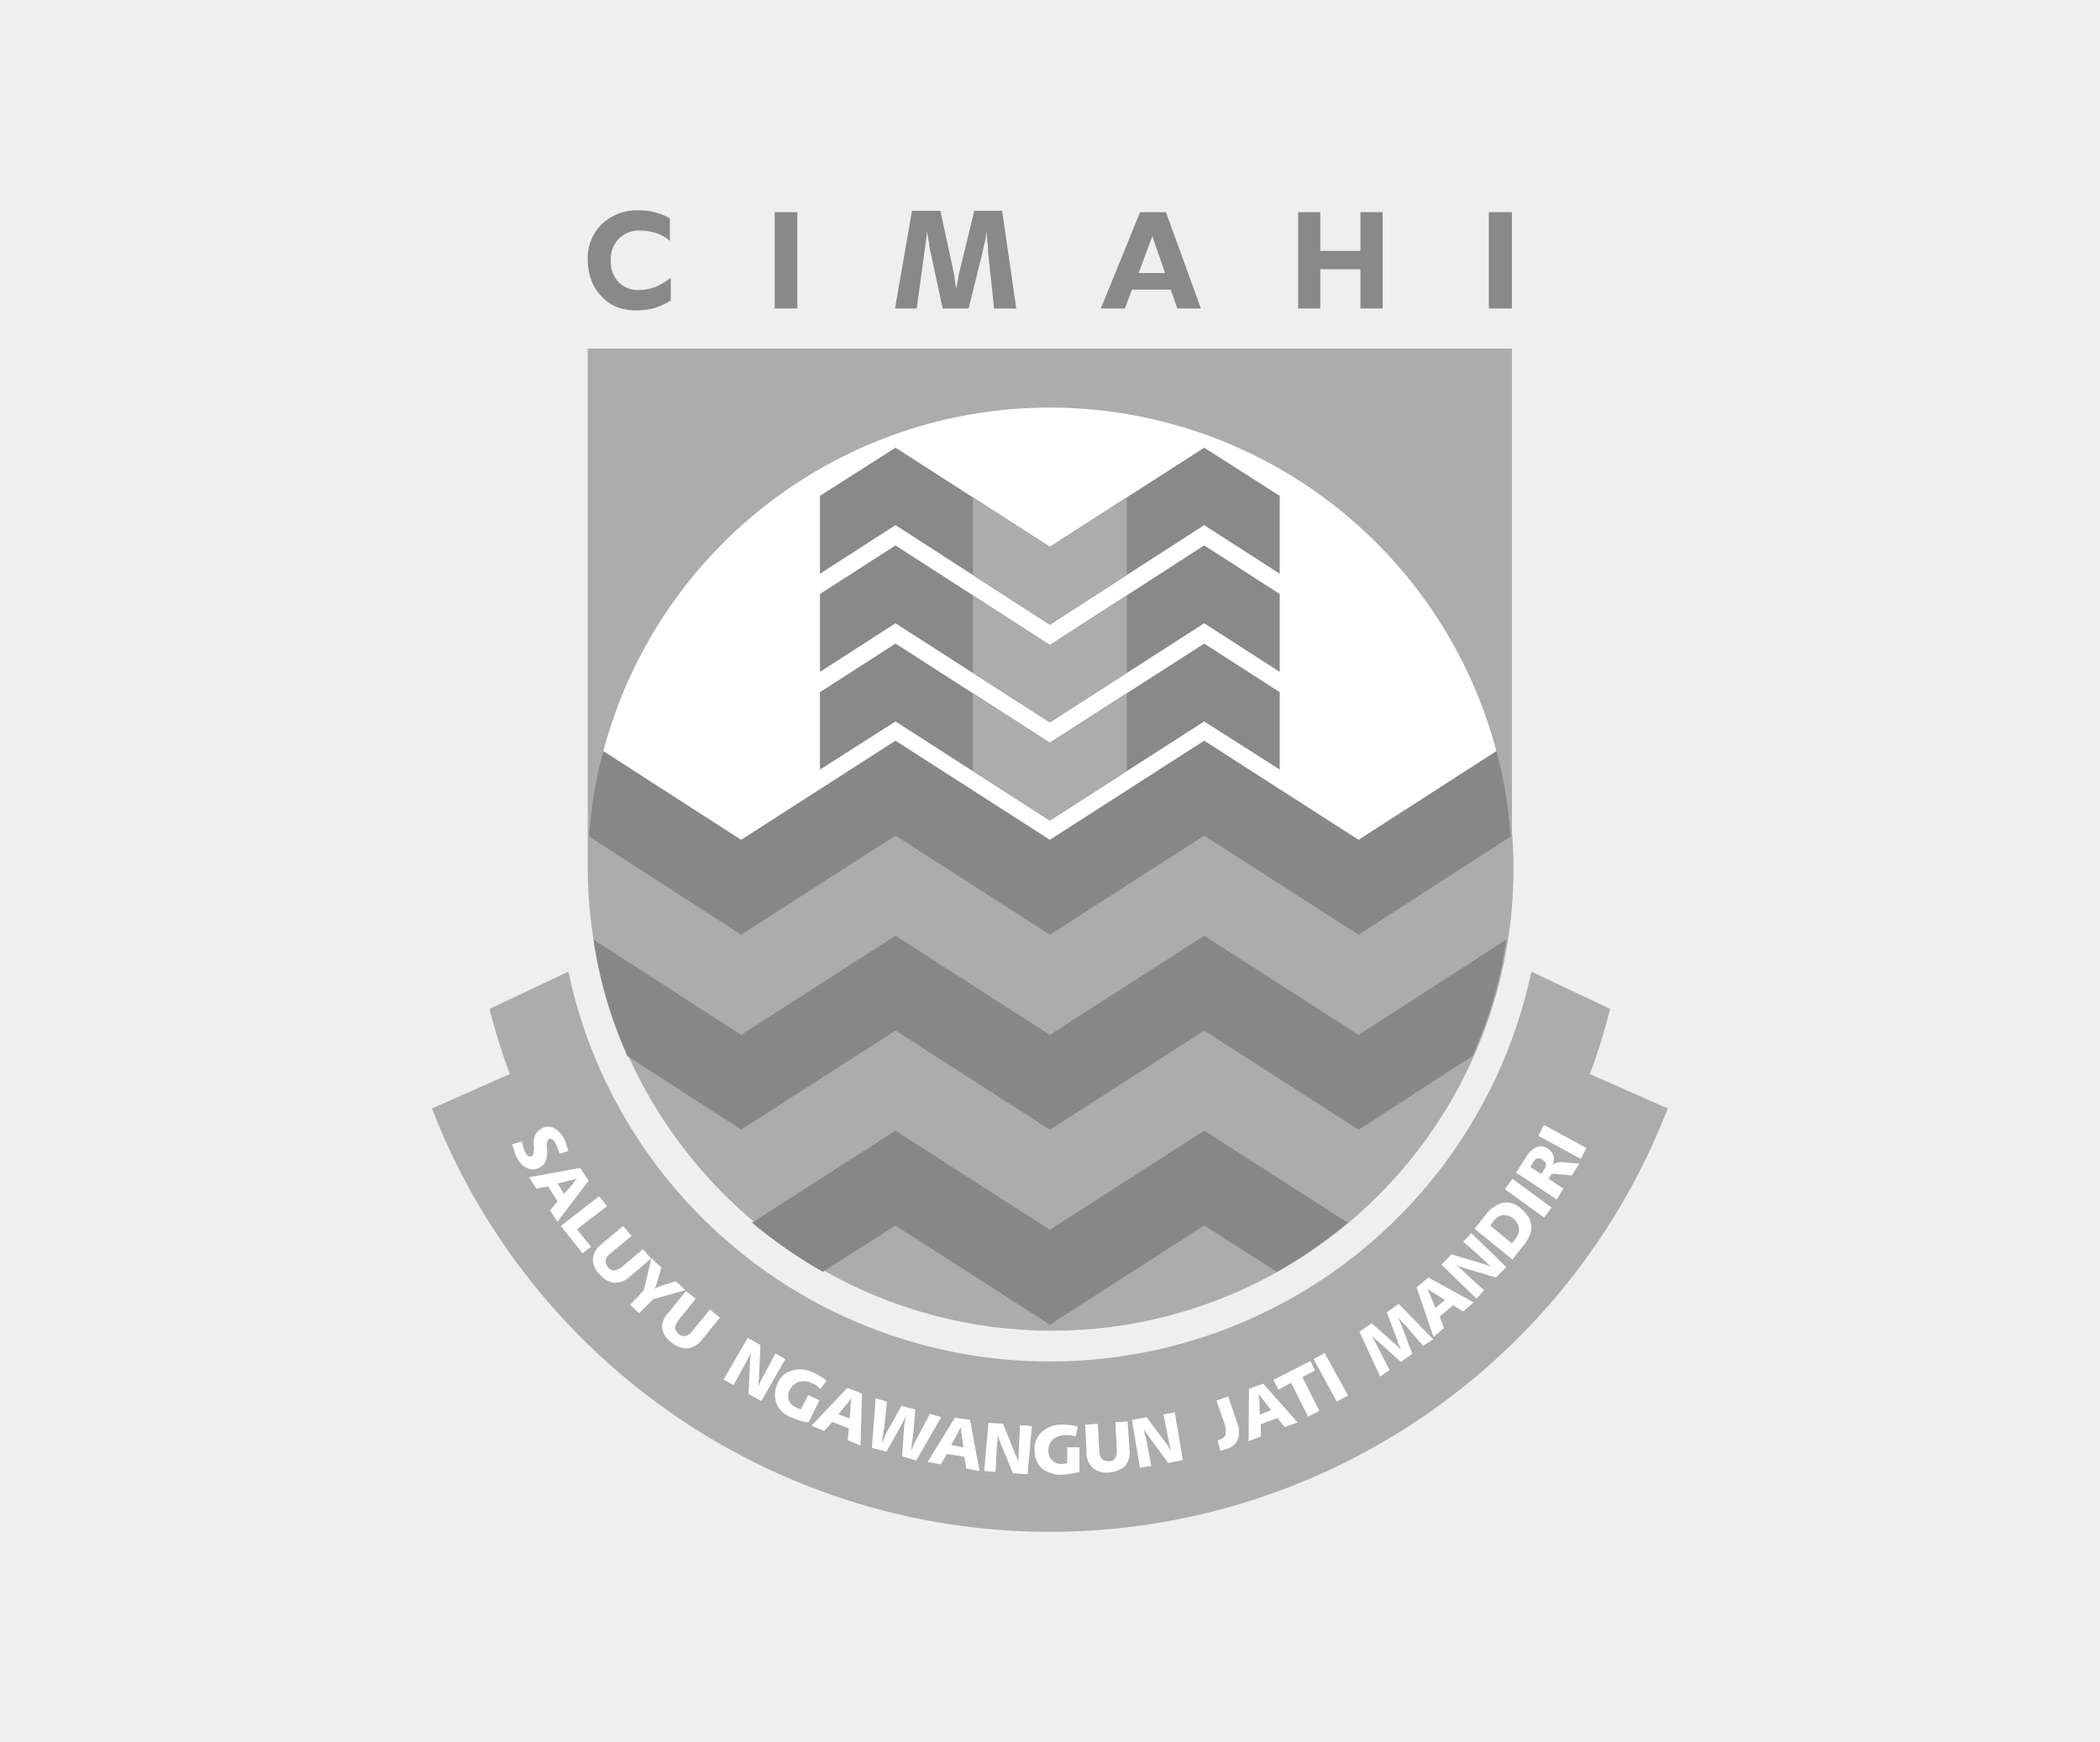 <svg xmlns="http://www.w3.org/2000/svg" width="182" height="151" viewBox="0 0 182 151">
  <g id="Group_1986" data-name="Group 1986" transform="translate(-725 -408)">
    <rect id="Rectangle_796" data-name="Rectangle 796" width="182" height="151" transform="translate(725 408)" fill="#efefef"/>
    <g id="Kota_Cimahi_grey" data-name="Kota Cimahi grey" transform="translate(754.622 422.135)">
      <path id="Path_3362" data-name="Path 3362" d="M244.551,1746.791A42.62,42.62,0,0,1,202.823,1713l-6.832,3.232a53.147,53.147,0,0,0,1.759,5.646l-6.75,2.986a57.422,57.422,0,0,0,107.1,0l-6.75-2.986a53.147,53.147,0,0,0,1.759-5.646L286.279,1713A42.62,42.62,0,0,1,244.551,1746.791Z" transform="translate(-183.186 -1642.922)" fill="#acacac" fill-rule="evenodd"/>
      <path id="Path_3363" data-name="Path 3363" d="M521,393h80.1v45.164a40.051,40.051,0,0,1-80.1,0Z" transform="translate(-499.686 -376.922)" fill="#acacac" fill-rule="evenodd"/>
      <circle id="Ellipse_140" data-name="Ellipse 140" cx="40.012" cy="40.012" r="40.012" transform="translate(21.523 21.183)" fill="#acacac"/>
      <path id="Path_3364" data-name="Path 3364" d="M554,547.782l11.946,7.691,13.378-8.591,13.377,8.591,13.378-8.591,13.378,8.591,11.945-7.691a40.036,40.036,0,0,0-77.4,0Z" transform="translate(-531.336 -496.809)" fill="#fff" fill-rule="evenodd"/>
      <path id="Path_3365" data-name="Path 3365" d="M537.173,1232.591l-11.946-7.691a36.822,36.822,0,0,0-1.227,7.4l13.173,8.509,13.378-8.591,13.378,8.591,13.377-8.591,13.377,8.591,13.173-8.509a36.835,36.835,0,0,0-1.227-7.4l-11.946,7.691L577.305,1224l-13.377,8.591L550.55,1224Z" transform="translate(-502.563 -1173.926)" fill="#878787" fill-rule="evenodd"/>
      <path id="Path_3366" data-name="Path 3366" d="M1032.923,1026.591,1019.545,1018l-6.545,4.213v6.709l6.545-4.173,13.377,8.591,13.378-8.591,6.545,4.173v-6.709L1046.3,1018Z" transform="translate(-971.558 -976.354)" fill="#898989" fill-rule="evenodd"/>
      <path id="Path_3367" data-name="Path 3367" d="M1019.545,816.75l13.377,8.591,13.378-8.591,6.545,4.214v-6.75L1046.3,810l-13.378,8.632L1019.545,810,1013,814.214v6.75Z" transform="translate(-971.558 -776.863)" fill="#898989" fill-rule="evenodd"/>
      <path id="Path_3368" data-name="Path 3368" d="M1019.545,609.709l13.377,8.632,13.378-8.632,6.545,4.214v-6.75L1046.3,603l-13.378,8.591L1019.545,603,1013,607.173v6.75Z" transform="translate(-971.558 -578.331)" fill="#898989" fill-rule="evenodd"/>
      <path id="Path_3369" data-name="Path 3369" d="M1350.336,1123l-6.668,4.3L1337,1123v6.75l6.668,4.3,6.668-4.3Z" transform="translate(-1282.303 -1077.058)" fill="#acacac" fill-rule="evenodd"/>
      <path id="Path_3370" data-name="Path 3370" d="M1343.668,927l6.668-4.3V916l-6.668,4.3L1337,916v6.709Z" transform="translate(-1282.303 -878.527)" fill="#acacac" fill-rule="evenodd"/>
      <path id="Path_3371" data-name="Path 3371" d="M1343.668,719.046l6.668-4.3V708l-6.668,4.3L1337,708v6.75Z" transform="translate(-1282.303 -679.036)" fill="#acacac" fill-rule="evenodd"/>
      <path id="Path_3372" data-name="Path 3372" d="M920.628,2057.977,908.192,2050l-13.377,8.591L881.436,2050,869,2057.977a42.063,42.063,0,0,0,6.136,4.255l6.3-4.01,13.378,8.592,13.377-8.592,6.3,4.01A42.061,42.061,0,0,0,920.628,2057.977Z" transform="translate(-833.449 -1966.135)" fill="#878787" fill-rule="evenodd"/>
      <path id="Path_3373" data-name="Path 3373" d="M572.56,1653.814l13.377-8.591,13.378,8.591,9.859-6.382a37.915,37.915,0,0,0,2.945-10.1l-12.8,8.264L585.937,1637l-13.377,8.591L559.182,1637l-13.377,8.591-12.8-8.264a37.919,37.919,0,0,0,2.946,10.1l9.859,6.382,13.377-8.591Z" transform="translate(-511.195 -1570.03)" fill="#878787" fill-rule="evenodd"/>
      <path id="Path_3374" data-name="Path 3374" d="M523,104.336a2.533,2.533,0,0,1,.7-1.882,2.5,2.5,0,0,1,1.841-.7,4.848,4.848,0,0,1,1.309.2,3.538,3.538,0,0,1,1.268.7V100.7a5.181,5.181,0,0,0-1.309-.532,5.387,5.387,0,0,0-1.391-.164,4.456,4.456,0,0,0-3.191,1.186,4.159,4.159,0,0,0-1.227,3.15,5.158,5.158,0,0,0,.327,1.759,3.884,3.884,0,0,0,.9,1.391,3.578,3.578,0,0,0,1.309.9,4.519,4.519,0,0,0,1.677.286,6.21,6.21,0,0,0,1.555-.2,6.444,6.444,0,0,0,1.432-.655V105.85a6.171,6.171,0,0,1-1.391.818,4.39,4.39,0,0,1-1.432.245,2.343,2.343,0,0,1-1.718-.7A2.576,2.576,0,0,1,523,104.336Z" transform="translate(-499.686 -95.909)" fill="#898989" fill-rule="evenodd"/>
      <path id="Path_3375" data-name="Path 3375" d="M2430,104v8.346h2V104Z" transform="translate(-2330.589 -99.745)" fill="#898989" fill-rule="evenodd"/>
      <path id="Path_3376" data-name="Path 3376" d="M918.964,112.346V104H917v8.346Z" transform="translate(-879.486 -99.745)" fill="#898989" fill-rule="evenodd"/>
      <path id="Path_3377" data-name="Path 3377" d="M1173.473,101,1172,109.468h1.882l.655-4.786a.925.925,0,0,1,.041-.286c.082-.614.164-1.145.2-1.636.041.368.123.736.164,1.023a6.736,6.736,0,0,0,.123.736l1.063,4.95h2.25l1.227-4.95c.041-.2.082-.45.164-.736a6.668,6.668,0,0,0,.164-1.023c.041.368.041.7.082,1.023a5.024,5.024,0,0,1,.041.7l.532,4.991h1.923L1181.286,101h-2.414l-1.268,5.2a3.9,3.9,0,0,0-.123.614c-.041.286-.123.614-.164.941-.082-.368-.123-.7-.163-1.023s-.123-.532-.123-.655l-1.1-5.073Z" transform="translate(-1124.054 -96.868)" fill="#898989" fill-rule="evenodd"/>
      <path id="Path_3378" data-name="Path 3378" d="M1611.4,104l-3.4,8.346h2.087l.614-1.636h3.354l.573,1.636h2.046L1613.645,104Zm2.168,5.277h-2.291l1.186-3.191Z" transform="translate(-1542.217 -99.745)" fill="#898989" fill-rule="evenodd"/>
      <path id="Path_3379" data-name="Path 3379" d="M2026,104v8.346h1.923v-3.4h3.477v3.4h1.923V104H2031.4v3.355h-3.477V104Z" transform="translate(-1943.117 -99.745)" fill="#898989" fill-rule="evenodd"/>
      <path id="Path_3380" data-name="Path 3380" d="M365.868,2040.25l-.777.245a2.3,2.3,0,0,0-.164-.49,1.507,1.507,0,0,0-.2-.45c-.082-.163-.164-.286-.286-.327s-.2-.082-.286,0a.969.969,0,0,0-.164.655.92.92,0,0,1,.041.286,2.912,2.912,0,0,1-.123.941,1.037,1.037,0,0,1-.532.572,1.126,1.126,0,0,1-1.023.082,1.815,1.815,0,0,1-.9-.859,2.413,2.413,0,0,1-.245-.572c-.041-.2-.164-.409-.2-.655l.818-.246a5.182,5.182,0,0,0,.164.573,2.1,2.1,0,0,0,.164.409.887.887,0,0,0,.245.286.351.351,0,0,0,.286,0c.082-.041.082-.041.123-.123a.247.247,0,0,0,.041-.164c0-.082.041-.286.041-.532a1.146,1.146,0,0,1-.041-.327,1.95,1.95,0,0,1,.164-.736,1.412,1.412,0,0,1,.491-.491,1.1,1.1,0,0,1,1.064-.082,2.11,2.11,0,0,1,.9.9,1.362,1.362,0,0,1,.2.49A5.369,5.369,0,0,1,365.868,2040.25Zm.777,2.372a2.8,2.8,0,0,1-.327.123,1.115,1.115,0,0,1-.245.041l-1.145.287.573.9.777-.9c0-.041.082-.123.164-.246Zm.245-.9.736,1.1-2.7,3.559-.655-.981.655-.777-.818-1.309-1.023.2-.614-.982Zm1.636,2.455.7.859-2.618,2,1.227,1.513-.736.573-1.882-2.372Zm2.086,2.577.736.859-1.923,1.6h0a.766.766,0,0,0-.327.532.891.891,0,0,0,.2.572.7.7,0,0,0,.532.286,1.306,1.306,0,0,0,.7-.327l1.8-1.514.7.818-1.882,1.6a1.852,1.852,0,0,1-1.35.491,1.989,1.989,0,0,1-1.227-.736,1.8,1.8,0,0,1-.573-1.35,1.753,1.753,0,0,1,.655-1.186l.041-.041Zm3.314,3.6-.368,1.268a1.606,1.606,0,0,1-.082.245,1.231,1.231,0,0,1-.164.328c.164-.082.286-.123.368-.164s.164-.041.2-.081l1.309-.41.818.777-2.782.777L372,2054.323l-.777-.737,1.186-1.268.655-2.782Zm2.127,2.046.859.655-1.555,1.922v.041a.973.973,0,0,0-.245.572.949.949,0,0,0,.327.532.746.746,0,0,0,.614.164,1.113,1.113,0,0,0,.573-.449l1.514-1.841.859.7-1.555,1.923a1.89,1.89,0,0,1-1.227.736,2,2,0,0,1-1.391-.49,1.973,1.973,0,0,1-.818-1.186,1.614,1.614,0,0,1,.45-1.31l.041-.041Zm5.359,4.05,1.1.614-.123,2.864c0,.122-.041.246-.041.368s-.041.245-.041.368a3.822,3.822,0,0,1,.2-.409l.123-.245,1.186-2.209.859.49-2.086,3.642-1.1-.614.123-2.9c0-.123.041-.245.041-.368s.041-.2.041-.327l-.041.082c-.2.368-.286.572-.327.655l-1.145,2.086-.859-.491Zm6.832,3.723-.532.7c-.123-.123-.245-.2-.327-.287a1.23,1.23,0,0,0-.327-.164,1.6,1.6,0,0,0-1.186-.164,1.366,1.366,0,0,0-.818.7,1.185,1.185,0,0,0-.082.9,1.13,1.13,0,0,0,.614.613.308.308,0,0,0,.2.082.582.582,0,0,0,.245.081l.614-1.227.982.45-.941,1.923a4.293,4.293,0,0,1-.777-.164c-.246-.082-.45-.164-.655-.246a2.251,2.251,0,0,1-1.35-1.227,2.3,2.3,0,0,1,.082-1.719,1.864,1.864,0,0,1,1.268-1.146,2.555,2.555,0,0,1,1.8.164,2.173,2.173,0,0,1,.614.328A2.86,2.86,0,0,1,388.246,2060.173Zm2.168,1.513a1.789,1.789,0,0,0-.245.287,1.1,1.1,0,0,1-.164.2l-.736.9.982.368.082-1.187a1.083,1.083,0,0,1,.041-.286A.609.609,0,0,1,390.414,2061.687Zm-.368-.9,1.268.491-.123,4.5-1.1-.45.082-1.023-1.432-.572-.7.777-1.1-.45Zm2.455.9.982.287-.246,2.332a3.086,3.086,0,0,0-.082.451c-.041.2-.082.49-.123.777.164-.287.245-.531.327-.7a2.31,2.31,0,0,1,.164-.327l1.227-2.168,1.186.327-.2,2.373c-.041.123-.041.286-.082.491s-.041.45-.082.737c.082-.164.123-.328.2-.491l.245-.49,1.186-2.25.982.286-2.168,3.764-1.227-.368.164-2.373a1.873,1.873,0,0,1,.041-.409c.041-.2.082-.45.123-.777a3.157,3.157,0,0,1-.286.654,4.391,4.391,0,0,1-.246.45l-1.145,2.046-1.268-.327Zm7.364,2.454a1.455,1.455,0,0,1-.164.368c-.041.123-.082.164-.082.205l-.573,1.022,1.064.2-.164-1.186c-.041-.041-.041-.123-.041-.287S399.864,2064.223,399.864,2064.141Zm-.491-.777,1.309.2.818,4.418-1.145-.2-.164-1.023-1.514-.246-.532.9-1.145-.2Zm2.9.45,1.268.082,1.064,2.658a1.472,1.472,0,0,1,.164.369.962.962,0,0,1,.082.327c0-.163.041-.327.041-.491v-.246l.123-2.5,1.023.082-.368,4.172-1.268-.081-1.1-2.66-.123-.368a2.8,2.8,0,0,1-.123-.327v.123a2.216,2.216,0,0,1-.041.7l-.123,2.413-.982-.082Zm7.732.327-.164.86-.45-.123h-.327a1.793,1.793,0,0,0-1.186.368,1.215,1.215,0,0,0-.409.983,1.139,1.139,0,0,0,.327.817,1,1,0,0,0,.818.327h.2a.608.608,0,0,1,.286-.041v-1.391h1.064v2.128a6.648,6.648,0,0,1-.777.164,4.6,4.6,0,0,1-.7.082,2.658,2.658,0,0,1-1.759-.532,2.059,2.059,0,0,1-.655-1.6,1.865,1.865,0,0,1,.655-1.595,2.388,2.388,0,0,1,1.718-.614,3.876,3.876,0,0,1,.7.041A3.737,3.737,0,0,1,410.01,2064.141Zm.655-.163,1.1-.082.123,2.454v.041a1.059,1.059,0,0,0,.245.573.848.848,0,0,0,.614.164.543.543,0,0,0,.532-.286,1.194,1.194,0,0,0,.123-.737l-.123-2.332,1.064-.082.164,2.454a1.828,1.828,0,0,1-.368,1.391,2.169,2.169,0,0,1-1.35.573,1.812,1.812,0,0,1-1.432-.368,1.67,1.67,0,0,1-.573-1.228v-.041Zm4.05-.409,1.268-.245,1.718,2.291q.111.159.2.327a1.761,1.761,0,0,0,.2.287c-.041-.123-.082-.287-.123-.451a.6.6,0,0,0-.041-.245l-.491-2.454.982-.163.7,4.131-1.268.245-1.718-2.331a1.735,1.735,0,0,0-.2-.287,1.229,1.229,0,0,1-.164-.327v.123a4.285,4.285,0,0,0,.164.7l.45,2.373-.982.164Zm7.323-1.677,1.023-.368.777,2.291a2.043,2.043,0,0,1,.041,1.473,1.5,1.5,0,0,1-1.1.818c-.041.041-.123.041-.2.081a.359.359,0,0,1-.2.042l-.246-.9h.041c.041,0,.082-.041.123-.041.286-.123.491-.246.532-.45a2.038,2.038,0,0,0-.082-.941Zm3.641-.573a.91.91,0,0,1,.041.368.712.712,0,0,1,.041.2l.041,1.227.982-.408-.736-.941c-.041,0-.082-.082-.164-.2A1.575,1.575,0,0,0,425.678,2061.318Zm-.818-.45,1.227-.45,2.986,3.355-1.1.409-.655-.777-1.432.532V2065l-1.064.409Zm2.127-.777,3.191-1.637.409.818-1.1.573,1.473,2.946-.982.491-1.473-2.946-1.1.614Zm3.477-1.8.941-.531,2.046,3.682-.982.532Zm3.968-2.373,1.064-.736,1.923,1.718a1.125,1.125,0,0,1,.245.2l.368.368a4.68,4.68,0,0,0-.2-.449.444.444,0,0,1-.082-.287l-.941-2.495,1.023-.736,2.987,3.068-.859.572-1.636-1.881c-.082-.041-.123-.123-.245-.245a3.552,3.552,0,0,1-.327-.409,4.324,4.324,0,0,1,.2.491,1.443,1.443,0,0,1,.164.368l.9,2.373-.982.7-1.882-1.677a1.752,1.752,0,0,0-.286-.245l-.368-.368c.123.2.245.45.368.7.041.082.082.123.082.163l1.1,2.127-.818.573Zm5.891-3.722a1.214,1.214,0,0,0,.164.327c.041.164.082.2.082.245l.45,1.1.818-.7-1.023-.655c-.041,0-.123-.041-.245-.164A.629.629,0,0,1,440.324,2052.2Zm-.941-.123,1.023-.859,3.927,2.168-.9.778-.9-.532-1.146.982.368.982-.9.778Zm2.168-1.963.859-.9,2.741.818.368.123c.123.041.2.082.327.123a2.626,2.626,0,0,1-.368-.327.492.492,0,0,1-.164-.164l-1.882-1.677.7-.737,3.027,2.946-.9.9-2.741-.819-.368-.123c-.082-.041-.2-.082-.286-.123l.082.082c.286.246.45.409.532.491l1.759,1.6-.655.737Zm4.214-3.4,1.882,1.555.286-.368a1.326,1.326,0,0,0,.327-.941,1.346,1.346,0,0,0-1.391-1.146,1.249,1.249,0,0,0-.818.532Zm-1.35.287.941-1.187a2.8,2.8,0,0,1,1.473-1.064,1.83,1.83,0,0,1,1.555.45,3.984,3.984,0,0,1,.7.777,1.753,1.753,0,0,1,.245.9,1.6,1.6,0,0,1-.164.736,3.5,3.5,0,0,1-.532.859l-.941,1.186Zm2.618-3.437.655-.9,3.4,2.5-.655.859Zm2.209-1.922.941.614.246-.368a.87.87,0,0,0,.164-.491.519.519,0,0,0-.286-.368.487.487,0,0,0-.45-.123c-.164.041-.246.164-.368.328Zm-1.227.491.859-1.351a2.185,2.185,0,0,1,.9-.859,1.077,1.077,0,0,1,.982.122,1.187,1.187,0,0,1,.491.614,1.057,1.057,0,0,1-.082.777,1.453,1.453,0,0,1,.368-.164,2.169,2.169,0,0,1,.532-.041l1.432.123-.655,1.022-1.309-.122a1.1,1.1,0,0,0-.368,0c-.123,0-.164.122-.245.245l-.082.164,1.268.859-.573.941Zm1.923-3.192.491-.941,3.682,2-.491.941Z" transform="translate(-346.231 -1954.626)" fill="#fff"/>
      <path id="Path_3381" data-name="Path 3381" d="M0,0H122.73V122.73H0Z" fill="none"/>
    </g>
  </g>
</svg>
